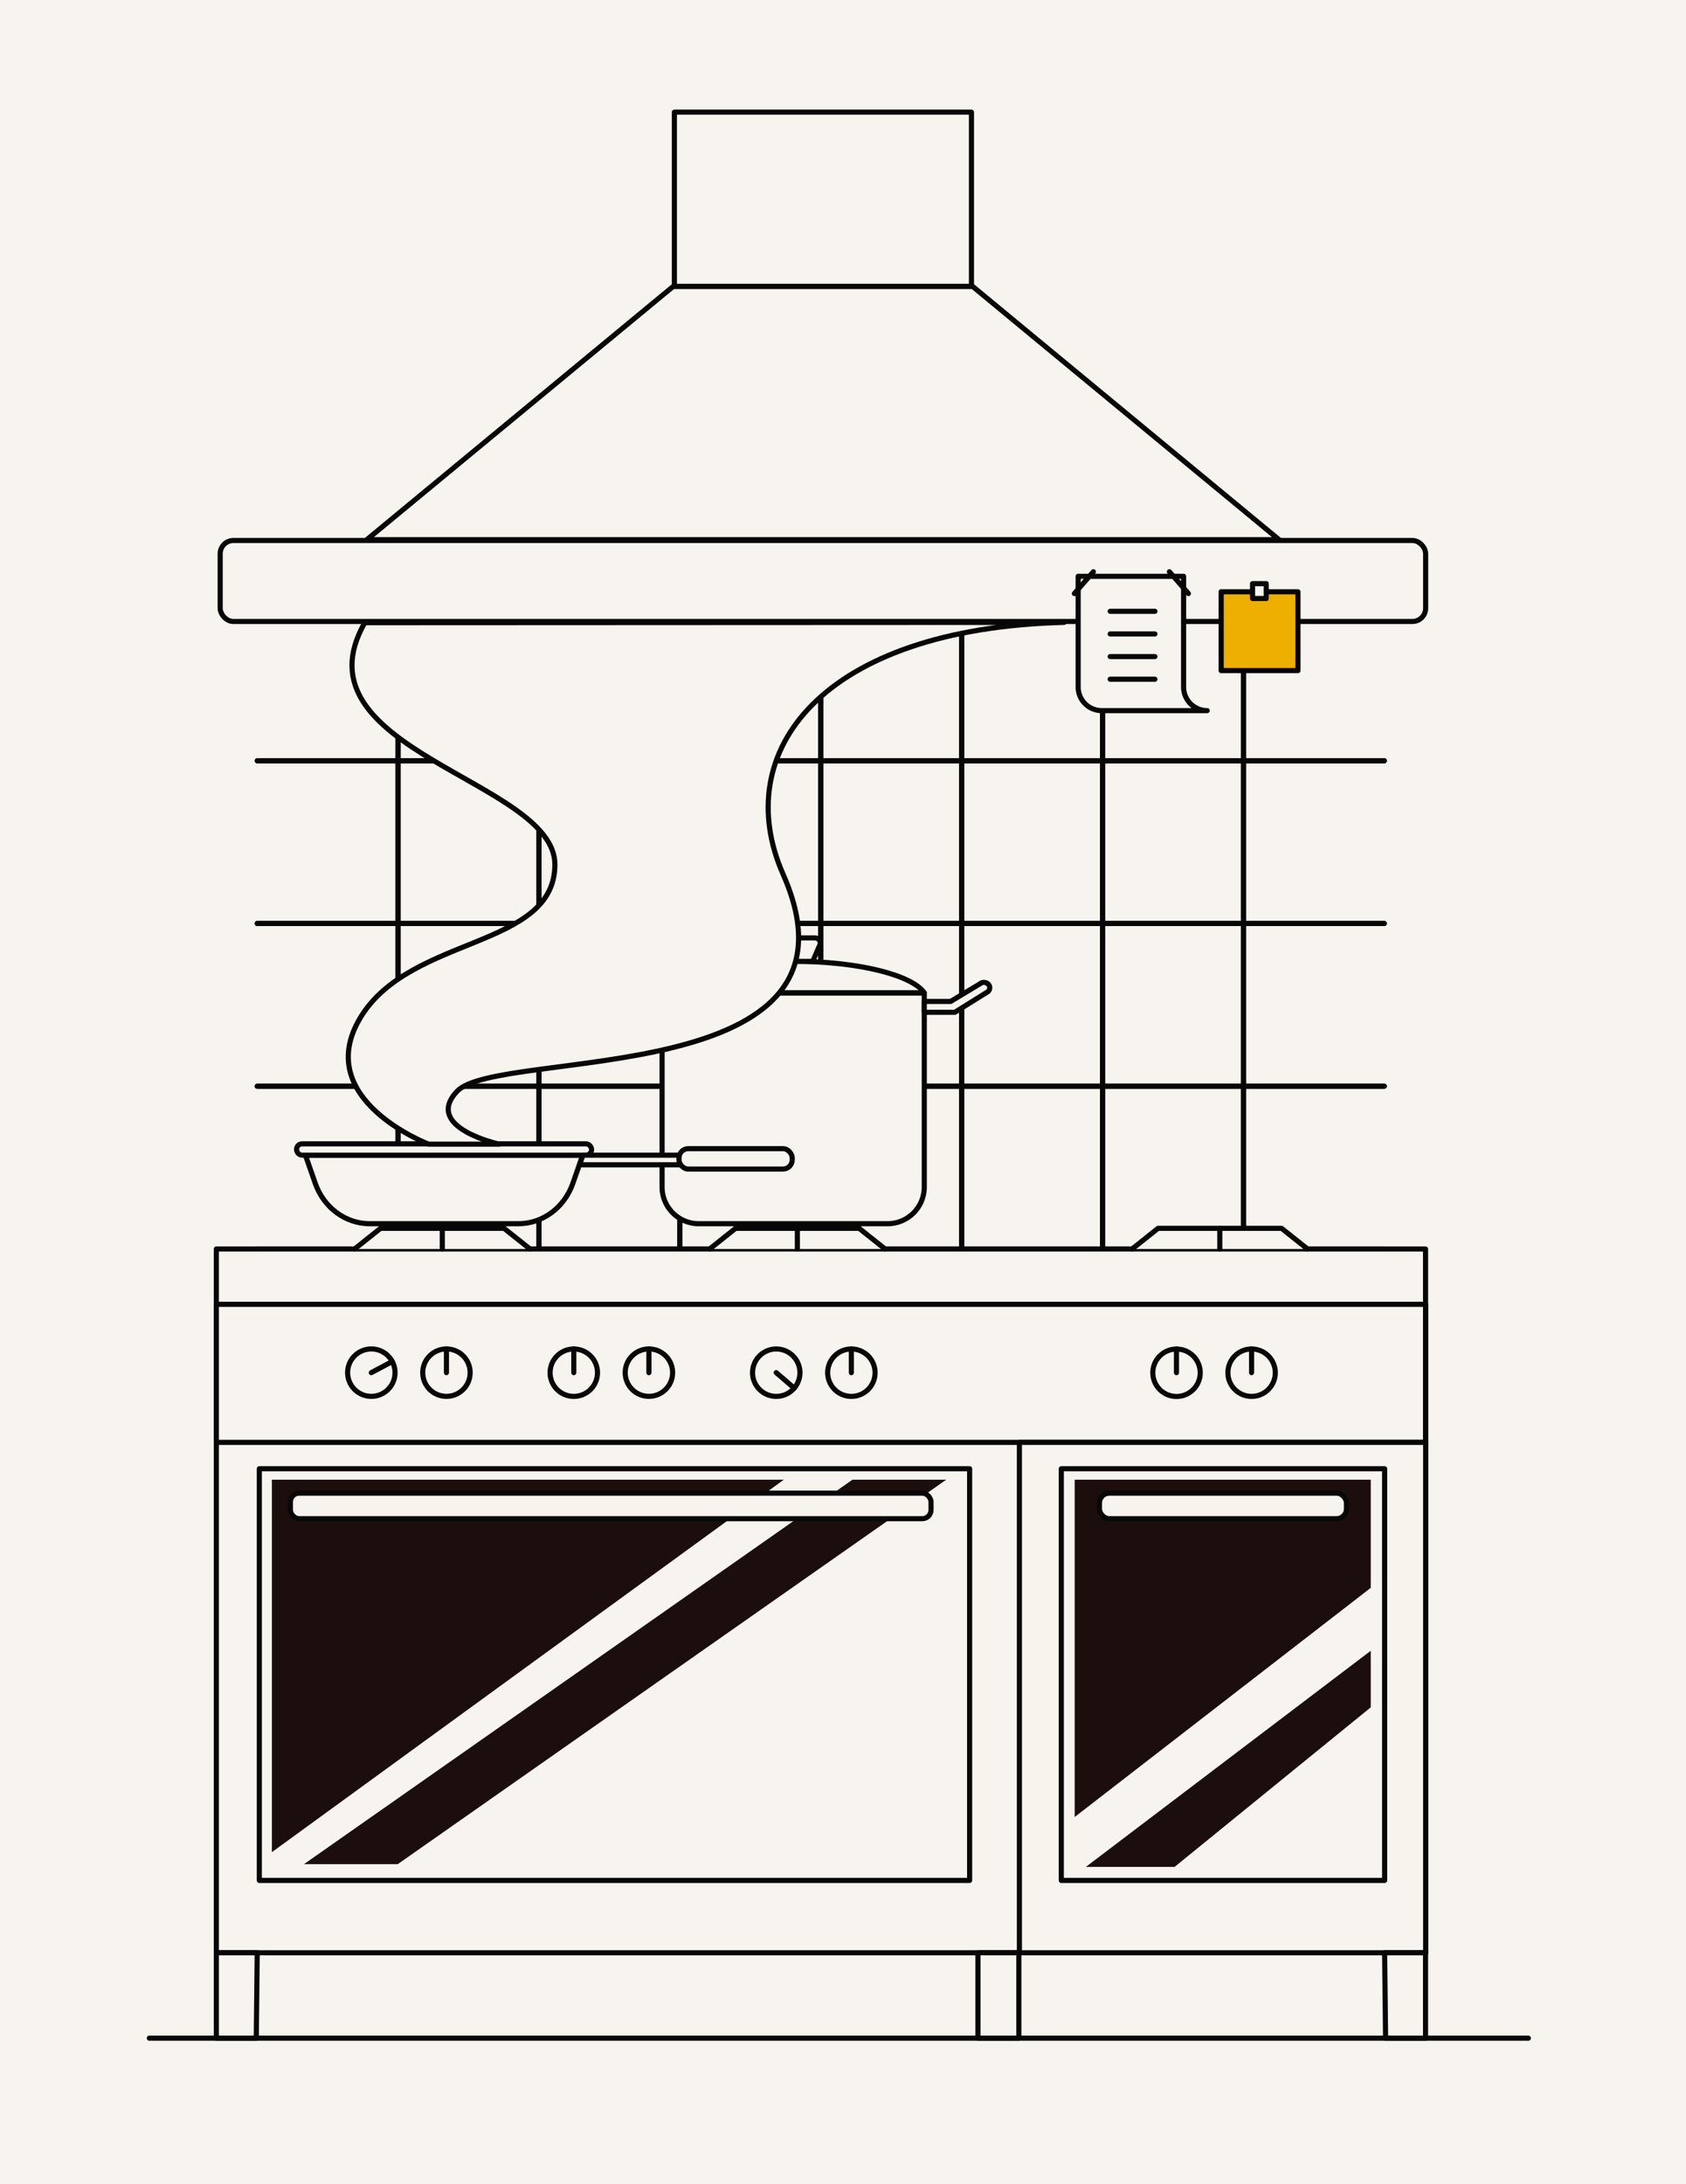 <svg xmlns="http://www.w3.org/2000/svg" viewBox="0 0 1316.07 1704.64"><defs><style>.cls-1,.cls-2{fill:#f7f3ef;}.cls-2,.cls-3{stroke:#070707;}.cls-2,.cls-3,.cls-4{stroke-linecap:round;stroke-linejoin:round;stroke-width:4px;}.cls-3{fill:none;}.cls-4{fill:#efaf00;stroke:#000;}.cls-5{fill:#1c0e0c;}</style></defs><g id="Layer_2" data-name="Layer 2"><rect class="cls-1" x="-4474.24" y="-46.66" width="7197.02" height="2279.9"/></g><g id="Chars"><g id="KITCHEN_STOVE" data-name="KITCHEN STOVE"><line id="FLOOR" class="cls-2" x1="1193.01" y1="1590.76" x2="116.56" y2="1590.76"/><g id="TILE"><polyline class="cls-3" points="310.76 466.75 310.76 593.76 200.79 593.76"/><polyline class="cls-3" points="420.74 466.75 420.74 593.76 310.76 593.76 310.76 466.75"/><polyline class="cls-3" points="200.79 720.77 310.76 720.77 310.76 593.76 200.79 593.76"/><rect class="cls-3" x="310.76" y="593.76" width="109.97" height="127.01"/><polyline class="cls-3" points="530.71 466.75 530.71 593.76 420.74 593.76 420.74 466.75"/><polyline class="cls-3" points="640.68 466.75 640.68 593.76 530.71 593.76 530.71 466.75"/><rect class="cls-3" x="420.74" y="593.76" width="109.97" height="127.01"/><rect class="cls-3" x="530.71" y="593.76" width="109.97" height="127.01"/><polyline class="cls-3" points="200.79 720.77 310.76 720.77 310.76 847.78 200.79 847.78"/><rect class="cls-3" x="310.76" y="720.77" width="109.97" height="127.01"/><polyline class="cls-3" points="200.79 847.78 310.76 847.78 310.76 974.79 200.79 974.79"/><rect class="cls-3" x="310.76" y="847.78" width="109.97" height="127.01"/><rect class="cls-3" x="420.74" y="720.77" width="109.97" height="127.01"/><rect class="cls-3" x="530.71" y="720.77" width="109.97" height="127.01"/><rect class="cls-3" x="420.74" y="847.78" width="109.97" height="127.01"/><rect class="cls-3" x="530.71" y="847.78" width="109.97" height="127.01"/><polyline class="cls-3" points="750.66 466.75 750.66 593.76 640.68 593.76 640.68 466.75"/><polyline class="cls-3" points="750.66 466.75 750.66 593.76 860.63 593.76 860.63 466.75"/><rect class="cls-3" x="640.68" y="593.76" width="109.97" height="127.01"/><rect class="cls-3" x="750.66" y="593.76" width="109.97" height="127.01"/><polyline class="cls-3" points="970.61 466.75 970.61 593.76 860.63 593.76 860.63 466.75"/><polyline class="cls-3" points="1080.58 593.76 970.61 593.76 970.61 720.77 1080.58 720.77"/><polyline class="cls-3" points="1080.58 593.76 970.61 593.76 970.61 466.75"/><rect class="cls-3" x="860.63" y="593.76" width="109.97" height="127.01"/><rect class="cls-3" x="640.68" y="720.77" width="109.97" height="127.01"/><rect class="cls-3" x="750.66" y="720.77" width="109.97" height="127.01"/><rect class="cls-3" x="640.68" y="847.78" width="109.97" height="127.01"/><rect class="cls-3" x="750.66" y="847.78" width="109.97" height="127.01"/><rect class="cls-3" x="860.63" y="720.77" width="109.97" height="127.01"/><polyline class="cls-3" points="1080.58 847.78 970.61 847.78 970.61 974.79 1080.58 974.79"/><polyline class="cls-3" points="1080.58 847.78 970.61 847.78 970.61 720.77 1080.58 720.77"/><rect class="cls-3" x="860.63" y="847.78" width="109.97" height="127.01"/></g><g id="POT"><path class="cls-2" d="M516.8,775.09H721.48a0,0,0,0,1,0,0V926.43a28.66,28.66,0,0,1-28.66,28.66H545.47a28.66,28.66,0,0,1-28.66-28.66V775.09A0,0,0,0,1,516.8,775.09Z"/><path class="cls-2" d="M721.48,790.06h23.87l25.69-16a4,4,0,0,0,1.28-4.57h0a4.72,4.72,0,0,0-7.26-1.72l-23,13.84H721.48Z"/><path class="cls-2" d="M516.79,790.06H492.91l-25.68-16a4,4,0,0,1-1.28-4.57h0a4.72,4.72,0,0,1,7.26-1.72l23,13.84h20.55Z"/><path class="cls-2" d="M721.48,774.82H516.8c9.92-14,52-24.55,102.34-24.55S711.56,760.81,721.48,774.82Z"/><path class="cls-2" d="M636,732H604.58c-3,0-5.13,2.82-4,5.42l5.56,12.93H634.4L640,737.4C641.08,734.8,639,732,636,732Z"/></g><g id="FRYING_PAN" data-name="FRYING PAN"><path class="cls-2" d="M404.63,955.09h-116c-18.95,0-35.91-12.56-42.54-31.52l-7.69-22H454.86l-7.69,22C440.54,942.53,423.58,955.09,404.63,955.09Z"/><rect class="cls-2" x="231.5" y="892.75" width="230.27" height="8.84" rx="4.3"/><polygon class="cls-2" points="531.36 909.11 452.39 909.11 455.06 901.6 531.36 901.6 531.36 909.11"/><rect class="cls-2" x="530.03" y="896.51" width="88.36" height="15.93" rx="7.21"/><path class="cls-2" d="M830.68,485.75C641.55,490.52,569,586.55,611.3,682.42,686.21,852,389.21,817.5,356.82,851.7,330,880.05,389.76,893,389.76,893H334.63S242.36,858,281.57,793.84s151.57-53.38,151.57-119.1S227.8,585.78,284.74,486Z"/></g><g id="STOVE_HOOD" data-name="STOVE HOOD"><rect class="cls-2" x="171.87" y="421.84" width="940.97" height="63.22" rx="10.35"/><polygon class="cls-2" points="998.41 421.22 286.3 421.22 525.57 223.48 759.15 223.48 998.41 421.22"/><rect class="cls-2" x="526.41" y="87.52" width="231.9" height="135.96"/></g><g id="NOTES"><path class="cls-2" d="M942.3,554.63H860a18.4,18.4,0,0,1-18.4-18.39V449.81H923.9v86.43A18.4,18.4,0,0,0,942.3,554.63Z"/><line class="cls-2" x1="927.67" y1="463.26" x2="912.81" y2="446.23"/><line class="cls-2" x1="838.63" y1="463.26" x2="853.49" y2="446.23"/><line class="cls-2" x1="866.59" y1="477.11" x2="901.52" y2="477.11"/><line class="cls-2" x1="866.59" y1="494.78" x2="901.52" y2="494.78"/><line class="cls-2" x1="866.59" y1="512.45" x2="901.52" y2="512.45"/><line class="cls-2" x1="866.59" y1="530.12" x2="901.52" y2="530.12"/><rect class="cls-4" x="953.22" y="461.88" width="59.94" height="61.49"/><rect class="cls-2" x="977.72" y="455.54" width="10.67" height="11.59"/></g><g id="COOKER"><rect class="cls-2" x="168.86" y="974.79" width="943.9" height="549.34"/><rect class="cls-2" x="168.86" y="1018" width="943.9" height="107.74"/><rect class="cls-2" x="795.73" y="1125.74" width="317.12" height="398.38"/><rect class="cls-2" x="828.43" y="1146.33" width="252.39" height="321.32"/><rect class="cls-2" x="202.42" y="1146.33" width="554.46" height="321.32"/><polygon class="cls-2" points="1112.75 1590.76 1081.56 1590.76 1080.82 1524.13 1112.75 1524.13 1112.75 1590.76"/><polygon class="cls-2" points="168.86 1590.76 200.05 1590.76 200.79 1524.13 168.86 1524.13 168.86 1590.76"/><rect class="cls-2" x="763.37" y="1524.13" width="31.93" height="66.64"/><polygon class="cls-5" points="1070 1154.88 1070 1239.28 838.89 1418.13 838.89 1154.88 1070 1154.88"/><polygon class="cls-5" points="1070 1288.4 1070 1332.54 916.87 1457.08 847.61 1457.08 1070 1288.4"/><rect class="cls-2" x="858.22" y="1165.38" width="192.8" height="19.93" rx="7.68"/><circle class="cls-2" cx="918.33" cy="1071.33" r="18.51" transform="translate(-285.99 1806.65) rotate(-80.8)"/><circle class="cls-2" cx="976.96" cy="1071.33" r="18.51" transform="translate(-289.63 1776.99) rotate(-76.76)"/><line class="cls-2" x1="918.33" y1="1071.33" x2="918.33" y2="1052.83"/><line class="cls-2" x1="976.96" y1="1071.33" x2="976.96" y2="1052.83"/><circle class="cls-2" cx="289.85" cy="1071.33" r="18.51" transform="translate(-672.65 518.74) rotate(-45)"/><circle class="cls-2" cx="348.49" cy="1071.33" r="18.51" transform="translate(-655.48 560.21) rotate(-45)"/><circle class="cls-2" cx="447.89" cy="1071.33" r="18.51" transform="translate(-697.54 1261.98) rotate(-76.76)"/><circle class="cls-2" cx="506.53" cy="1071.33" r="18.51" transform="translate(-609.19 671.95) rotate(-45)"/><circle class="cls-2" cx="605.93" cy="1071.33" r="18.51" transform="translate(-575.7 1415.81) rotate(-76.76)"/><circle class="cls-2" cx="664.56" cy="1071.33" r="18.51" transform="translate(-530.49 1472.89) rotate(-76.76)"/><line class="cls-2" x1="605.93" y1="1071.33" x2="619.94" y2="1083.41"/><line class="cls-2" x1="664.56" y1="1071.33" x2="664.56" y2="1052.83"/><line class="cls-2" x1="289.85" y1="1071.33" x2="306.19" y2="1062.64"/><line class="cls-2" x1="348.49" y1="1071.33" x2="348.49" y2="1052.83"/><line class="cls-2" x1="447.89" y1="1071.33" x2="447.89" y2="1052.83"/><line class="cls-2" x1="506.53" y1="1071.33" x2="506.53" y2="1052.83"/><polygon class="cls-5" points="611.82 1154.88 212.23 1445.57 212.23 1154.88 611.82 1154.88"/><polygon class="cls-5" points="665.43 1154.88 738.62 1154.88 310.45 1454.95 237.26 1454.95 665.43 1154.88"/><rect class="cls-2" x="226.69" y="1165.38" width="500.06" height="19.93" rx="6.83"/><polyline class="cls-2" points="553.98 974.79 574.21 958.68 670.61 958.68 690.84 974.79"/><line class="cls-2" x1="622.41" y1="958.68" x2="622.41" y2="974.79"/><polyline class="cls-2" points="883.74 974.79 903.97 958.68 1000.36 958.68 1020.59 974.79"/><line class="cls-2" x1="952.16" y1="958.68" x2="952.16" y2="974.79"/><polyline class="cls-2" points="276.82 974.79 297.05 958.68 393.45 958.68 413.68 974.79"/><line class="cls-2" x1="345.25" y1="958.68" x2="345.25" y2="974.79"/></g></g></g></svg>